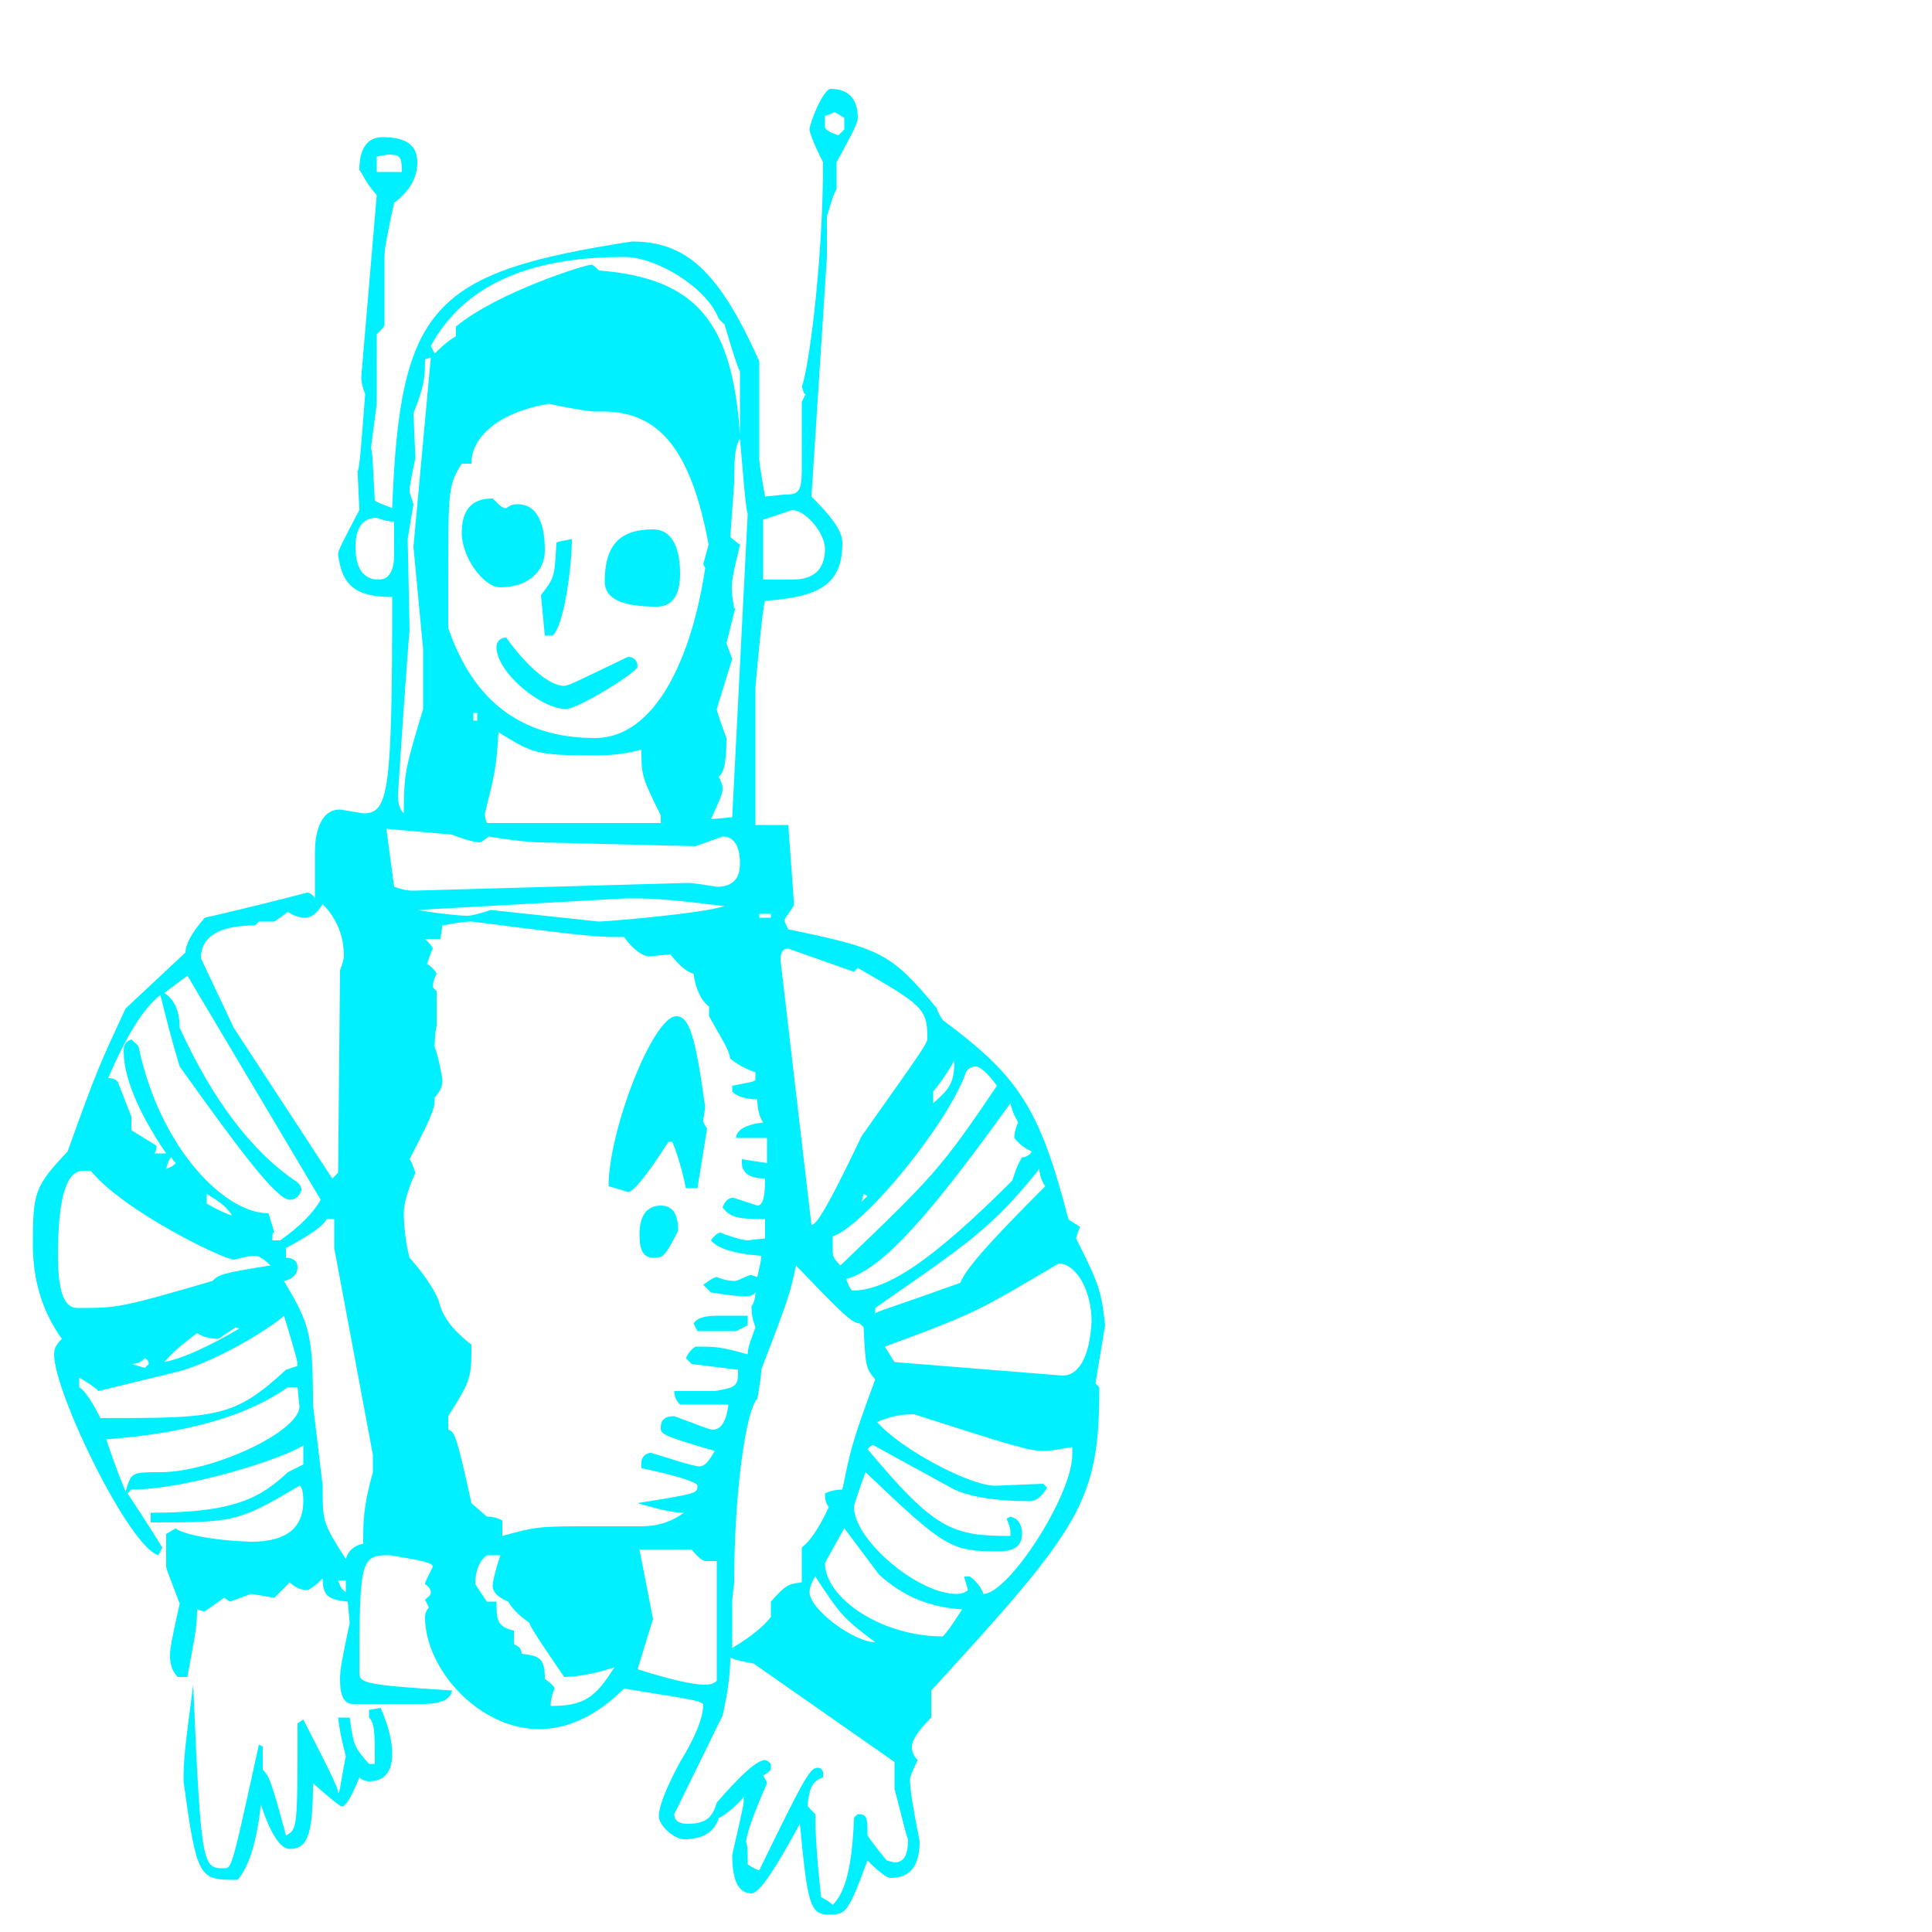 <?xml version="1.0" encoding="iso-8859-1"?>
<!DOCTYPE svg PUBLIC "-//W3C//DTD SVG 1.1//EN" "http://www.w3.org/Graphics/SVG/1.1/DTD/svg11.dtd">
<svg width="100.0" height="100.0" version="1.1" xmlns="http://www.w3.org/2000/svg" xmlns:xlink="http://www.w3.org/1999/xlink">
<path fill="#00f0ff" transform="scale(.1,-.1) translate (0, -800)" glyph-name="m" unicode="m" horiz-adv-x="582" 
d="M572 114l-5 -30l2 -2c0 -59 -9 -72 -87 -157v-14c-7 -7 -10 -12 -10 -15s1 -5 3 -7c-3 -6 -4 -9 -4 -10c0 -4 1 -12 5 -32c0 -13 -5 -19 -15 -19c-2 0 -6 3 -12 9c-10 -27 -11 -28 -20 -28c-10 0 -11 6 -15 47c-13 -24 -21 -36 -25 -36c-7 0 -10 7 -10 20c6 26 6 26 6 30
c-2 -3 -10 -10 -13 -11c-2 -7 -8 -11 -18 -11c-5 0 -13 7 -13 12s4 15 11 28c8 13 12 23 12 30c-3 2 -4 2 -41 8c-14 -14 -29 -21 -44 -21c-31 0 -59 31 -59 58c0 2 1 4 2 5l-2 4c2 2 3 2 3 4c0 1 -1 3 -3 4c0 1 0 1 4 9c0 2 -4 3 -22 6c-15 0 -16 -1 -16 -60
c0 -6 0 -7 48 -10c-1 -5 -6 -7 -16 -7h-35c-5 0 -7 4 -7 13c0 5 1 10 5 29l-1 11c-10 1 -13 3 -13 12c-4 -4 -7 -6 -8 -6c-3 0 -6 1 -9 4l-8 -8l-12 2l-11 -4l-3 2c-7 -5 -7 -5 -10 -7c-1 0 -1 0 -4 1c0 -9 -1 -13 -5 -35h-5c-3 3 -4 7 -4 11s1 9 5 27c-3 8 -7 18 -7 19v17
l5 3c0 -1 11 -6 39 -7c18 0 27 7 27 21c0 5 -1 8 -2 8c-32 -19 -34 -19 -77 -19v5c44 0 57 8 71 21l8 4v13h-2c3 0 4 0 4 -1c0 -5 -59 -25 -91 -25l-2 -2c4 -6 10 -15 18 -28l-2 -4c-15 4 -54 84 -54 104c0 3 1 5 4 8c-10 14 -15 30 -15 49c0 27 1 30 18 48
c15 42 17 46 30 74l31 29c0 4 3 10 10 18c5 1 38 9 53 13c1 0 3 -1 4 -3v24c0 8 2 22 13 22l12 -2c13 0 15 10 15 112c-19 0 -26 6 -28 22c0 2 1 4 11 23l-1 22v-2c1 0 2 14 4 40c-2 5 -2 8 -2 9l8 94c-7 8 -7 11 -9 13c0 11 4 17 12 17c12 0 18 -4 18 -13
c0 -8 -4 -15 -12 -21c-3 -14 -5 -23 -5 -28v-35c0 -1 -1 -2 -4 -5v-36l-3 -23c1 -2 1 -11 2 -27c1 -1 4 -2 9 -4c4 105 21 122 124 138c28 0 45 -15 66 -62v-51c0 -1 1 -8 3 -19l10 1c7 0 9 1 9 13v35l2 4c-1 0 -1 1 -2 4c3 6 11 62 11 116c-6 12 -7 16 -7 17
c0 3 7 21 11 21c9 0 14 -5 14 -15c0 -3 -4 -10 -11 -23v-14c-2 -3 -3 -8 -5 -14v-21l-8 -124c11 -11 16 -18 16 -24c0 -21 -11 -28 -40 -30c-1 0 -5 -44 -5 -45v-71h17l3 -41c0 -1 -1 -2 -5 -8c0 -1 1 -3 2 -5c48 -10 53 -12 77 -41c0 -1 1 -3 3 -6c39 -29 50 -45 65 -103
c1 -1 3 -2 6 -4c-1 -3 -2 -5 -2 -6c12 -24 13 -27 15 -45zM203 -108c0 -9 -4 -14 -12 -14c-2 0 -4 1 -5 2c-4 -10 -7 -15 -9 -15c-1 0 -6 4 -15 12c0 -27 -3 -34 -12 -34c-5 0 -10 8 -15 23c-2 -19 -6 -32 -12 -39c-20 0 -21 0 -28 51c0 13 1 19 5 50c4 -95 5 -95 16 -95
c4 0 4 0 18 64l2 -1v-12c3 -3 4 -4 12 -34c6 3 6 4 6 58l3 2c17 -33 18 -36 18 -38c1 0 1 4 4 19c-1 4 -3 11 -4 20h6c2 -14 2 -15 10 -24h3c0 16 0 21 -3 24v4l6 1c4 -9 6 -17 6 -24zM437 733v6l-5 3c-2 -1 -2 -1 -5 -2v-6c1 -2 4 -3 7 -4zM427 516c0 8 -10 20 -17 20
l-15 -5v-31h15c11 0 17 5 17 16zM383 575v33c-1 0 -7 21 -8 24l-3 3c-6 16 -32 32 -49 32c-50 0 -83 -15 -100 -46l2 -4c3 3 6 6 11 9v5c22 18 67 32 70 32c1 0 2 -1 4 -3c50 -4 69 -26 73 -85zM208 711c0 8 -1 9 -7 9l-6 -1v-8h13zM387 534c-1 3 -2 16 -4 39
c-2 -4 -3 -6 -3 -23l-2 -28l5 -4c-5 -21 -5 -21 -3 -33c1 1 1 1 1 2l-5 -20l3 -8l-8 -26c0 -1 2 -7 5 -15c0 -11 -1 -18 -4 -20c1 -2 2 -4 2 -6s0 -3 -6 -16l11 1zM367 519v-2c-9 49 -25 70 -55 70h-5c-1 0 -9 1 -23 4c-24 -4 -40 -16 -40 -31h-5c-7 -11 -7 -14 -7 -60v-25
c13 -38 38 -57 76 -57c31 0 50 41 57 88l-1 2zM494 251c-3 -5 -6 -10 -11 -16v-6c8 7 11 10 11 22zM399 325v2h-6v-2h6zM223 615l-3 -1c0 -11 -1 -15 -6 -28l1 -23c-2 -10 -3 -14 -3 -17c0 -1 0 -1 2 -7l-3 -18l1 -47c-1 -10 -6 -83 -6 -86c0 -4 1 -7 3 -9c0 21 1 24 10 54
v31l-5 53zM204 513v17c-1 0 -4 0 -9 2c-7 0 -11 -5 -11 -15c0 -11 4 -17 12 -17c5 0 8 4 8 13zM342 378c-10 20 -10 21 -10 34c-7 -2 -15 -3 -23 -3c-32 0 -33 1 -51 12c-1 -18 -2 -22 -7 -42c0 -2 0 -2 1 -5h90v4zM480 263c0 15 -3 17 -36 36l-2 -2l-34 12
c-3 0 -4 -2 -4 -6l16 -137c2 0 6 4 26 46c34 48 34 48 34 51zM247 427v4h-2v-4h2zM516 238c-5 7 -9 10 -11 10s-4 -1 -5 -3c-9 -26 -52 -79 -69 -85v-6c0 -4 0 -5 4 -9c48 46 52 50 81 93zM534 204c-2 1 -6 3 -9 7c0 3 1 6 2 8c-1 2 -3 5 -4 10c-41 -57 -66 -86 -85 -91
c1 -3 2 -5 3 -6c18 0 41 15 83 57c1 3 2 7 5 12c2 0 4 1 5 3zM541 186c-2 3 -3 6 -3 9c-24 -30 -36 -38 -85 -72v-3c0 1 5 2 44 16c3 7 12 18 44 50zM383 353c0 9 -3 14 -9 14l-14 -5l-81 2c-4 0 -14 1 -26 3c-4 -3 -4 -3 -5 -3c-3 0 -12 3 -14 4l-34 3l4 -30
c3 -1 6 -2 10 -2l142 4c1 0 3 0 15 -2c8 0 12 4 12 12zM565 116c0 16 -8 30 -17 30c-41 -24 -41 -25 -90 -43l5 -8l87 -7c8 0 14 9 15 28zM449 181l-2 1l-1 -4zM375 331c-33 4 -38 4 -51 4l-108 -6c12 -2 22 -3 26 -3c2 0 6 1 12 3l56 -6c3 0 53 4 65 8zM555 47v4
c-6 -1 -11 -2 -15 -2c-7 0 -14 2 -67 19c-6 0 -12 -1 -19 -4c12 -14 48 -33 61 -33l25 1l2 -2c-3 -5 -6 -7 -9 -7c-17 0 -30 2 -39 6l-42 23c-1 0 -2 -1 -3 -2c35 -42 44 -45 74 -45c0 4 0 4 -2 9l2 1c4 -1 6 -4 6 -9c0 -6 -4 -9 -12 -9c-25 0 -28 2 -69 41
c-4 -11 -6 -17 -6 -18c0 -17 33 -45 53 -45c3 0 5 1 6 2l-2 7h3c4 -3 6 -6 7 -9c13 0 46 51 46 72zM397 198v13h-16c0 4 5 7 14 8c-2 3 -3 7 -3 12c-5 0 -10 1 -13 4v3c10 2 11 2 12 3v4c-3 1 -8 3 -13 7c-1 5 -2 6 -11 22v5c-4 3 -7 9 -8 17c-4 1 -8 5 -12 10l-11 -1
c-3 0 -8 3 -13 10c-15 0 -16 0 -79 8c-4 0 -9 -1 -15 -2l-1 -7h-8c2 -2 4 -4 4 -5c-1 -2 -2 -5 -3 -8c2 -1 4 -3 5 -5c-2 -4 -2 -6 -2 -7l2 -2v-18c-1 -4 -1 -9 -1 -11c2 -5 4 -16 4 -17c0 -3 -1 -6 -4 -9c0 -5 0 -7 -13 -32c1 -1 2 -4 3 -7c-4 -9 -6 -16 -6 -21
c0 -6 1 -16 3 -23c7 -8 12 -15 15 -22c2 -9 8 -16 17 -23c0 -17 0 -18 -12 -37v-7c3 -1 4 -1 12 -38l8 -7c4 0 6 -1 8 -2v-8c18 5 19 5 48 5h24c8 0 15 2 22 7c-6 0 -14 2 -24 5c31 5 31 5 31 9c0 3 -28 9 -29 9v4c1 3 3 4 5 4c10 -3 22 -7 25 -7s5 3 8 8
c-28 8 -28 9 -28 12c0 4 2 6 7 6c11 -4 18 -7 20 -7c4 0 7 4 8 13h-25c-2 2 -3 4 -3 7h21c12 2 12 3 12 11l-24 3l-3 3c1 2 2 4 5 6c10 0 13 0 27 -4c0 4 2 8 4 14c-1 3 -2 5 -2 11c1 1 2 4 2 7c-1 -1 -2 -2 -5 -2c-5 0 -11 1 -18 2l-4 4c4 3 6 4 7 4c5 -2 8 -2 9 -2
c2 0 3 1 8 3c1 0 1 0 4 -1c1 5 2 8 2 11c-14 1 -23 4 -26 8c2 3 4 4 5 4c2 -1 11 -4 14 -4l9 1v10c-15 0 -18 1 -22 6c1 3 3 5 5 5c1 0 1 0 13 -4c3 0 4 5 4 14c-8 0 -12 3 -12 8v2zM453 86c-5 6 -5 7 -6 27l-2 2c-4 0 -10 6 -33 30c-3 -14 -3 -15 -18 -54
c0 -4 -1 -9 -2 -15c-6 -6 -12 -49 -12 -95l-1 -9v-25c10 6 16 11 20 16v8c8 9 9 9 16 10v18c4 3 9 10 14 21c-1 1 -2 3 -2 7c4 2 8 2 9 2c4 19 4 22 17 57zM498 -33c-17 1 -31 7 -43 18l-18 24l-10 -18c0 -18 29 -38 61 -38c3 3 6 8 10 14zM453 -50c-16 12 -18 14 -31 34
c-2 -3 -3 -6 -3 -8c0 -9 23 -26 34 -26zM178 305c0 11 -4 20 -11 27c-3 -5 -6 -7 -9 -7s-6 1 -9 3c-4 -3 -4 -3 -7 -5h-8l-2 -2c-19 0 -28 -6 -28 -17l17 -36l51 -78l3 3l1 105c1 2 2 6 2 7zM406 -34l-3 -3zM166 179l-69 116l-12 -9c5 -3 8 -9 8 -18c17 -37 37 -64 61 -80
c1 -1 2 -2 2 -4c-1 -3 -3 -5 -6 -5c-7 0 -27 27 -57 69c-4 13 -7 25 -10 37c-9 -7 -18 -22 -27 -43c3 0 4 -1 5 -2l7 -18v-7l13 -8c0 -2 0 -2 -1 -4h6c-15 22 -22 40 -22 53c0 3 1 5 4 6c2 -2 4 -3 4 -5c11 -51 44 -85 67 -85l3 -10c-1 0 -1 0 -1 -4h4c10 7 17 14 21 21z
M371 -70v62h-6c-1 0 -4 2 -7 6h-27l7 -36l-8 -26c16 -5 28 -8 35 -8c3 0 5 1 6 2zM120 171c-3 5 -8 8 -13 11v-5c7 -4 12 -6 13 -6zM470 -152c-1 2 -3 11 -7 26v14l-73 51c-6 1 -10 2 -12 3c0 -7 -1 -17 -4 -30l-25 -51c0 -3 2 -5 7 -5c10 0 13 4 15 11c13 15 21 22 25 22
c1 0 2 -1 3 -2v-3c-1 -1 -2 -2 -4 -3c1 -2 2 -3 2 -4c-7 -16 -11 -27 -11 -32v2c1 -2 1 -5 1 -12c3 -2 5 -3 6 -3c22 45 26 53 30 53c1 0 2 0 3 -2v-3c-6 -2 -7 -6 -8 -14c0 -1 0 -1 4 -5c0 -11 1 -25 3 -43c2 -1 4 -2 6 -4c7 7 10 21 11 44c0 2 1 2 2 3c5 0 5 -2 5 -11
c2 -3 5 -7 10 -13l4 -1c5 0 7 4 7 12zM91 198c-1 1 -2 2 -2 3c-1 0 -2 -2 -3 -6c3 1 4 2 5 3zM193 47l-20 107v15h-4c-1 -3 -8 -8 -21 -15v-5c4 0 6 -2 6 -5s-2 -6 -7 -7c13 -22 15 -27 15 -64l5 -42c0 -19 0 -19 12 -38c1 4 4 7 9 8c0 12 0 19 5 37v9zM140 145
c-3 3 -6 5 -8 5c-1 0 -3 0 -11 -2c-5 0 -57 25 -74 46h-4c-9 0 -13 -15 -13 -44c0 -18 3 -27 10 -27c21 0 22 0 70 14c3 3 4 4 30 8zM318 -63c-9 -3 -19 -5 -26 -5c-4 6 -18 26 -18 28c-4 3 -8 6 -11 11c-5 2 -8 5 -8 8c0 2 1 7 4 16h-7c-4 -3 -6 -8 -6 -15l6 -9h5
c0 -9 0 -13 9 -15v-7c2 -1 4 -2 4 -5c10 -1 12 -3 12 -13c3 -2 5 -4 5 -5c-2 -5 -2 -8 -2 -9c17 0 23 4 33 20zM125 113v-1l-3 1l-9 -6c-4 0 -8 1 -11 3c-5 -4 -11 -8 -17 -15c10 2 23 8 40 18zM154 93c0 2 0 3 -7 26c-5 -5 -33 -23 -55 -29l-41 -10c-2 2 -5 4 -10 7v-5
c2 -1 6 -6 11 -16c60 0 69 0 96 25zM75 92l2 2c0 2 -1 2 -2 3c-2 -2 -4 -3 -7 -3zM155 72l-1 10h-5c-21 -15 -53 -24 -94 -27c2 -6 5 -15 10 -27c3 10 3 10 18 10c27 0 72 21 72 34zM179 -24v6h-4c1 -3 2 -5 4 -6zM352 503c0 -11 -4 -17 -12 -17c-18 0 -27 4 -27 13
c0 19 8 27 25 27c9 0 14 -8 14 -23zM286 471h-4l-2 21c7 9 7 9 8 27c1 1 4 1 8 2c0 -14 -4 -45 -10 -50zM282 515c0 -11 -9 -19 -23 -19c-9 0 -20 16 -20 28s5 18 16 18c4 -4 5 -5 7 -5c3 2 4 2 6 2c9 0 14 -8 14 -24zM330 455c0 -3 -31 -22 -37 -22c-13 0 -36 19 -36 32
c0 3 2 5 5 5c10 -14 22 -25 30 -25c2 0 6 2 33 15c3 0 5 -2 5 -5zM366 216l-5 -31h-6c-1 5 -3 14 -7 24h-2c-11 -17 -18 -26 -21 -26c-3 1 -3 1 -10 3c0 29 23 88 35 88c7 0 10 -11 15 -47l-1 -7c0 -1 1 -3 2 -4zM351 163c-7 -14 -8 -14 -13 -14s-7 4 -7 12c0 10 4 15 11 15
c6 0 9 -4 9 -13zM387 114l-6 -3h-20l-2 4c2 3 6 4 13 4h15v-5z" />
</svg>